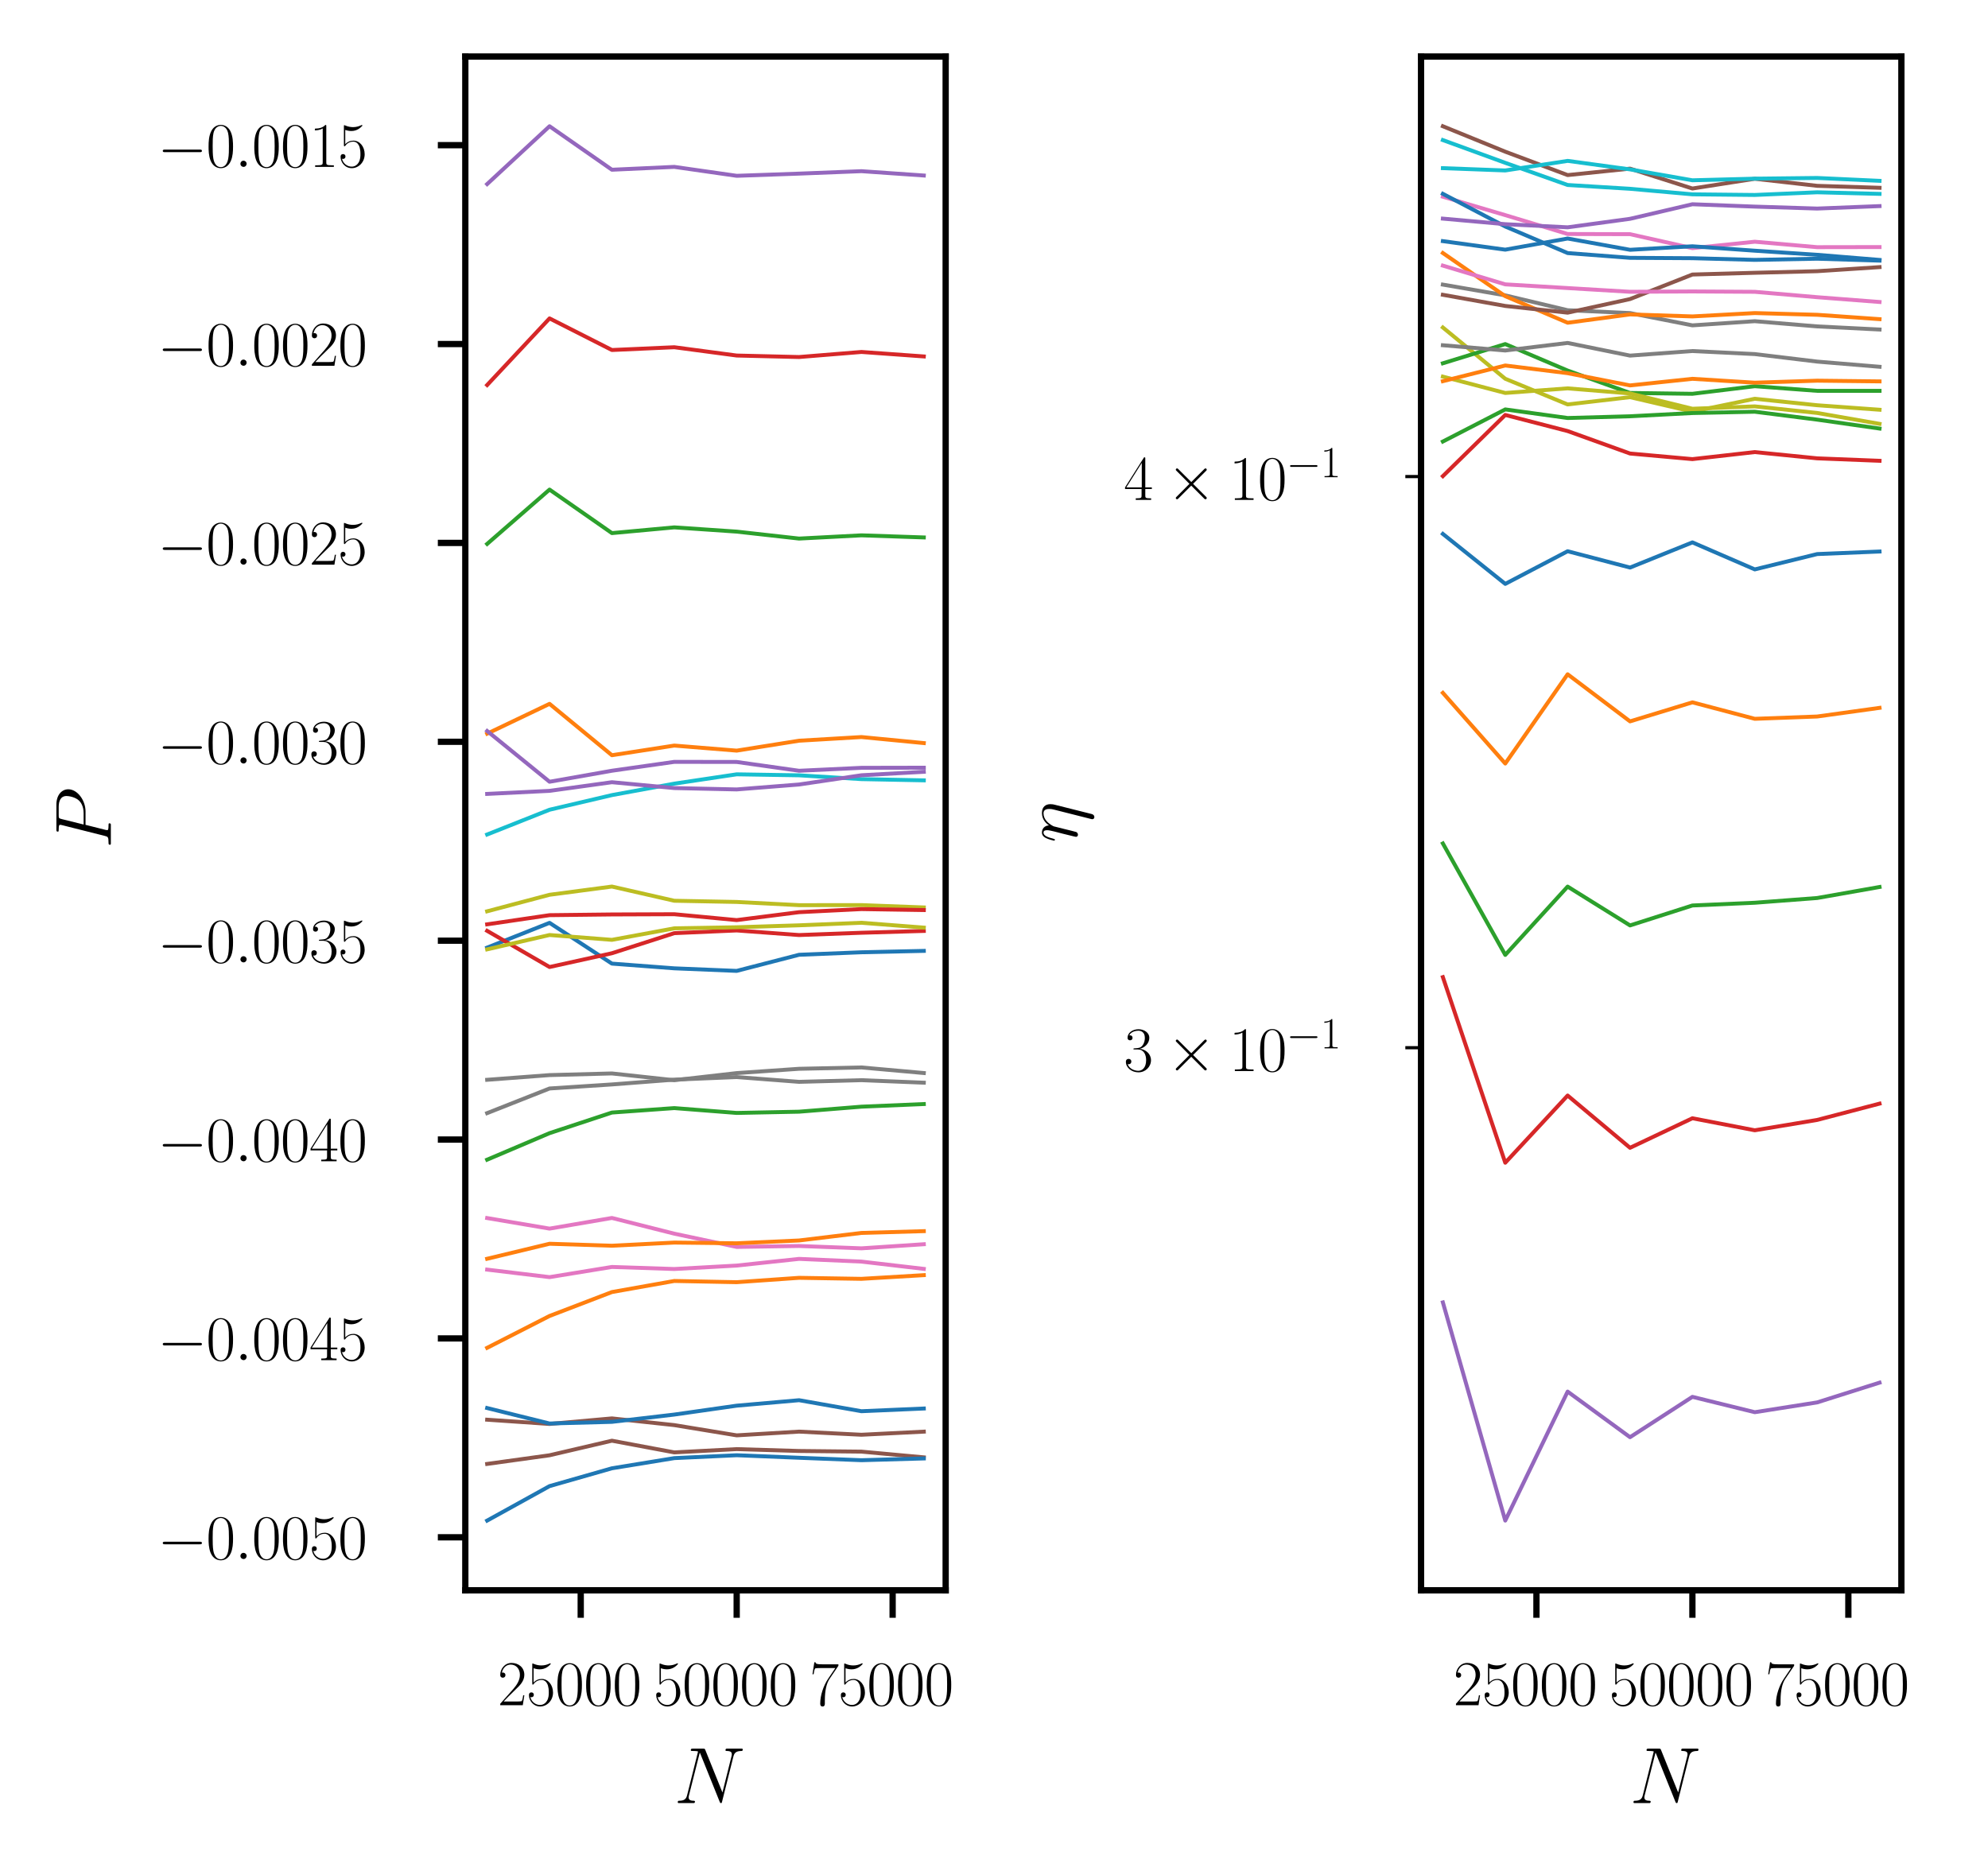 <?xml version="1.0" encoding="utf-8" standalone="no"?>
<!DOCTYPE svg PUBLIC "-//W3C//DTD SVG 1.1//EN"
  "http://www.w3.org/Graphics/SVG/1.1/DTD/svg11.dtd">
<svg xmlns:xlink="http://www.w3.org/1999/xlink" width="253.203pt" height="238.8pt" viewBox="0 0 253.203 238.8" xmlns="http://www.w3.org/2000/svg" version="1.1">
 <defs>
  <style type="text/css">*{stroke-linejoin: round; stroke-linecap: butt}</style>
 </defs>
 <g id="figure_1">
  <g id="patch_1">
   <path d="M 0 238.8 
L 253.203 238.8 
L 253.203 0 
L 0 0 
z
" style="fill: #ffffff"/>
  </g>
  <g id="axes_1">
   <g id="patch_2">
    <path d="M 59.265 202.559 
L 120.445 202.559 
L 120.445 7.2 
L 59.265 7.2 
z
" style="fill: #ffffff"/>
   </g>
   <g id="matplotlib.axis_1">
    <g id="xtick_1">
     <g id="line2d_1">
      <defs>
       <path id="m303d68ed0a" d="M 0 0 
L 0 3.5 
" style="stroke: #000000; stroke-width: 0.8"/>
      </defs>
      <g>
       <use xlink:href="#m303d68ed0a" x="73.964" y="202.559" style="stroke: #000000; stroke-width: 0.8"/>
      </g>
     </g>
     <g id="text_1">
      <!-- $\mathdefault{25000}$ -->
      <g transform="translate(63.379 217.194) scale(0.08 -0.08)">
       <defs>
        <path id="CMR17-32" d="M 2669 989 
L 2554 989 
C 2490 536 2438 459 2413 420 
C 2381 369 1920 369 1830 369 
L 602 369 
C 832 619 1280 1072 1824 1597 
C 2214 1967 2669 2402 2669 3035 
C 2669 3790 2067 4224 1395 4224 
C 691 4224 262 3604 262 3030 
C 262 2780 448 2748 525 2748 
C 589 2748 781 2787 781 3010 
C 781 3207 614 3264 525 3264 
C 486 3264 448 3258 422 3245 
C 544 3790 915 4058 1306 4058 
C 1862 4058 2227 3617 2227 3035 
C 2227 2479 1901 2000 1536 1584 
L 262 146 
L 262 0 
L 2515 0 
L 2669 989 
z
" transform="scale(0.016)"/>
        <path id="CMR17-35" d="M 730 3692 
C 794 3666 1056 3584 1325 3584 
C 1920 3584 2246 3911 2432 4100 
C 2432 4157 2432 4192 2394 4192 
C 2387 4192 2374 4192 2323 4163 
C 2099 4058 1837 3973 1517 3973 
C 1325 3973 1037 3999 723 4139 
C 653 4171 640 4171 634 4171 
C 602 4171 595 4164 595 4037 
L 595 2203 
C 595 2089 595 2057 659 2057 
C 691 2057 704 2070 736 2114 
C 941 2401 1222 2522 1542 2522 
C 1766 2522 2246 2382 2246 1289 
C 2246 1085 2246 715 2054 421 
C 1894 159 1645 25 1370 25 
C 947 25 518 320 403 814 
C 429 807 480 795 506 795 
C 589 795 749 840 749 1038 
C 749 1210 627 1280 506 1280 
C 358 1280 262 1190 262 1011 
C 262 454 704 -128 1382 -128 
C 2042 -128 2669 440 2669 1264 
C 2669 2030 2170 2624 1549 2624 
C 1222 2624 947 2503 730 2274 
L 730 3692 
z
" transform="scale(0.016)"/>
        <path id="CMR17-30" d="M 2688 2025 
C 2688 2416 2682 3080 2413 3591 
C 2176 4039 1798 4198 1466 4198 
C 1158 4198 768 4058 525 3597 
C 269 3118 243 2524 243 2025 
C 243 1661 250 1106 448 619 
C 723 -39 1216 -128 1466 -128 
C 1760 -128 2208 -7 2470 600 
C 2662 1042 2688 1559 2688 2025 
z
M 1466 -26 
C 1056 -26 813 325 723 812 
C 653 1188 653 1738 653 2096 
C 653 2588 653 2997 736 3387 
C 858 3929 1216 4096 1466 4096 
C 1728 4096 2067 3923 2189 3400 
C 2272 3036 2278 2607 2278 2096 
C 2278 1680 2278 1169 2202 792 
C 2067 95 1690 -26 1466 -26 
z
" transform="scale(0.016)"/>
       </defs>
       <use xlink:href="#CMR17-32" transform="scale(0.996)"/>
       <use xlink:href="#CMR17-35" transform="translate(45.69 0) scale(0.996)"/>
       <use xlink:href="#CMR17-30" transform="translate(91.381 0) scale(0.996)"/>
       <use xlink:href="#CMR17-30" transform="translate(137.071 0) scale(0.996)"/>
       <use xlink:href="#CMR17-30" transform="translate(182.762 0) scale(0.996)"/>
      </g>
     </g>
    </g>
    <g id="xtick_2">
     <g id="line2d_2">
      <g>
       <use xlink:href="#m303d68ed0a" x="93.828" y="202.559" style="stroke: #000000; stroke-width: 0.8"/>
      </g>
     </g>
     <g id="text_2">
      <!-- $\mathdefault{50000}$ -->
      <g transform="translate(83.242 217.194) scale(0.08 -0.08)">
       <use xlink:href="#CMR17-35" transform="scale(0.996)"/>
       <use xlink:href="#CMR17-30" transform="translate(45.69 0) scale(0.996)"/>
       <use xlink:href="#CMR17-30" transform="translate(91.381 0) scale(0.996)"/>
       <use xlink:href="#CMR17-30" transform="translate(137.071 0) scale(0.996)"/>
       <use xlink:href="#CMR17-30" transform="translate(182.762 0) scale(0.996)"/>
      </g>
     </g>
    </g>
    <g id="xtick_3">
     <g id="line2d_3">
      <g>
       <use xlink:href="#m303d68ed0a" x="113.691" y="202.559" style="stroke: #000000; stroke-width: 0.8"/>
      </g>
     </g>
     <g id="text_3">
      <!-- $\mathdefault{75000}$ -->
      <g transform="translate(103.106 217.194) scale(0.08 -0.08)">
       <defs>
        <path id="CMR17-37" d="M 2886 3941 
L 2886 4081 
L 1382 4081 
C 634 4081 621 4165 595 4288 
L 480 4288 
L 294 3094 
L 410 3094 
C 429 3215 474 3540 550 3661 
C 589 3712 1062 3712 1171 3712 
L 2579 3712 
L 1869 2661 
C 1395 1954 1069 999 1069 165 
C 1069 89 1069 -128 1299 -128 
C 1530 -128 1530 89 1530 171 
L 1530 465 
C 1530 1508 1709 2196 2003 2636 
L 2886 3941 
z
" transform="scale(0.016)"/>
       </defs>
       <use xlink:href="#CMR17-37" transform="scale(0.996)"/>
       <use xlink:href="#CMR17-35" transform="translate(45.69 0) scale(0.996)"/>
       <use xlink:href="#CMR17-30" transform="translate(91.381 0) scale(0.996)"/>
       <use xlink:href="#CMR17-30" transform="translate(137.071 0) scale(0.996)"/>
       <use xlink:href="#CMR17-30" transform="translate(182.762 0) scale(0.996)"/>
      </g>
     </g>
    </g>
    <g id="text_4">
     <!-- $N$ -->
     <g transform="translate(85.853 229.662) scale(0.1 -0.1)">
      <defs>
       <path id="CMMI12-4e" d="M 4736 3698 
C 4806 3974 4909 4166 5395 4166 
C 5414 4166 5491 4166 5491 4279 
C 5491 4352 5434 4352 5408 4352 
C 5280 4352 4954 4352 4826 4352 
L 4518 4352 
C 4429 4352 4314 4352 4224 4352 
C 4186 4352 4109 4352 4109 4230 
C 4109 4166 4160 4166 4205 4166 
C 4589 4166 4614 4019 4614 3903 
C 4614 3846 4608 3826 4589 3737 
L 3866 850 
L 2496 4249 
C 2451 4352 2445 4352 2304 4352 
L 1523 4352 
C 1395 4352 1338 4352 1338 4230 
C 1338 4166 1382 4166 1504 4166 
C 1536 4166 1914 4166 1914 4115 
C 1914 4102 1901 4051 1894 4032 
L 1043 635 
C 966 320 813 186 390 186 
C 358 186 294 186 294 67 
C 294 0 358 0 378 0 
C 506 0 832 0 960 0 
L 1267 0 
C 1357 0 1466 0 1555 0 
C 1600 0 1670 0 1670 122 
C 1670 180 1606 186 1581 186 
C 1370 186 1165 224 1165 454 
C 1165 505 1178 562 1190 613 
L 2054 4032 
C 2093 3968 2093 3956 2118 3898 
L 3642 115 
C 3674 38 3686 0 3744 0 
C 3808 0 3814 19 3840 128 
L 4736 3698 
z
" transform="scale(0.016)"/>
      </defs>
      <use xlink:href="#CMMI12-4e" transform="scale(0.996)"/>
     </g>
    </g>
   </g>
   <g id="matplotlib.axis_2">
    <g id="ytick_1">
     <g id="line2d_4">
      <defs>
       <path id="mf34764ac6d" d="M 0 0 
L -3.5 0 
" style="stroke: #000000; stroke-width: 0.8"/>
      </defs>
      <g>
       <use xlink:href="#mf34764ac6d" x="59.265" y="195.807" style="stroke: #000000; stroke-width: 0.8"/>
      </g>
     </g>
     <g id="text_5">
      <!-- $\mathdefault{−0.0050}$ -->
      <g transform="translate(20.056 198.575) scale(0.08 -0.08)">
       <defs>
        <path id="CMSY10-0" d="M 4218 1472 
C 4326 1472 4442 1472 4442 1600 
C 4442 1728 4326 1728 4218 1728 
L 755 1728 
C 646 1728 531 1728 531 1600 
C 531 1472 646 1472 755 1472 
L 4218 1472 
z
" transform="scale(0.016)"/>
        <path id="CMMI12-3a" d="M 1178 307 
C 1178 492 1024 619 870 619 
C 685 619 557 466 557 313 
C 557 128 710 0 864 0 
C 1050 0 1178 153 1178 307 
z
" transform="scale(0.016)"/>
       </defs>
       <use xlink:href="#CMSY10-0" transform="scale(0.996)"/>
       <use xlink:href="#CMR17-30" transform="translate(77.487 0) scale(0.996)"/>
       <use xlink:href="#CMMI12-3a" transform="translate(123.178 0) scale(0.996)"/>
       <use xlink:href="#CMR17-30" transform="translate(150.275 0) scale(0.996)"/>
       <use xlink:href="#CMR17-30" transform="translate(195.966 0) scale(0.996)"/>
       <use xlink:href="#CMR17-35" transform="translate(241.656 0) scale(0.996)"/>
       <use xlink:href="#CMR17-30" transform="translate(287.347 0) scale(0.996)"/>
      </g>
     </g>
    </g>
    <g id="ytick_2">
     <g id="line2d_5">
      <g>
       <use xlink:href="#mf34764ac6d" x="59.265" y="170.476" style="stroke: #000000; stroke-width: 0.8"/>
      </g>
     </g>
     <g id="text_6">
      <!-- $\mathdefault{−0.0045}$ -->
      <g transform="translate(20.056 173.244) scale(0.08 -0.08)">
       <defs>
        <path id="CMR17-34" d="M 2150 4122 
C 2150 4256 2144 4256 2029 4256 
L 128 1254 
L 128 1088 
L 1779 1088 
L 1779 457 
C 1779 224 1766 160 1318 160 
L 1197 160 
L 1197 0 
C 1402 0 1747 0 1965 0 
C 2182 0 2528 0 2733 0 
L 2733 160 
L 2611 160 
C 2163 160 2150 224 2150 457 
L 2150 1088 
L 2803 1088 
L 2803 1254 
L 2150 1254 
L 2150 4122 
z
M 1798 3703 
L 1798 1254 
L 256 1254 
L 1798 3703 
z
" transform="scale(0.016)"/>
       </defs>
       <use xlink:href="#CMSY10-0" transform="scale(0.996)"/>
       <use xlink:href="#CMR17-30" transform="translate(77.487 0) scale(0.996)"/>
       <use xlink:href="#CMMI12-3a" transform="translate(123.178 0) scale(0.996)"/>
       <use xlink:href="#CMR17-30" transform="translate(150.275 0) scale(0.996)"/>
       <use xlink:href="#CMR17-30" transform="translate(195.966 0) scale(0.996)"/>
       <use xlink:href="#CMR17-34" transform="translate(241.656 0) scale(0.996)"/>
       <use xlink:href="#CMR17-35" transform="translate(287.347 0) scale(0.996)"/>
      </g>
     </g>
    </g>
    <g id="ytick_3">
     <g id="line2d_6">
      <g>
       <use xlink:href="#mf34764ac6d" x="59.265" y="145.145" style="stroke: #000000; stroke-width: 0.8"/>
      </g>
     </g>
     <g id="text_7">
      <!-- $\mathdefault{−0.0040}$ -->
      <g transform="translate(20.056 147.913) scale(0.08 -0.08)">
       <use xlink:href="#CMSY10-0" transform="scale(0.996)"/>
       <use xlink:href="#CMR17-30" transform="translate(77.487 0) scale(0.996)"/>
       <use xlink:href="#CMMI12-3a" transform="translate(123.178 0) scale(0.996)"/>
       <use xlink:href="#CMR17-30" transform="translate(150.275 0) scale(0.996)"/>
       <use xlink:href="#CMR17-30" transform="translate(195.966 0) scale(0.996)"/>
       <use xlink:href="#CMR17-34" transform="translate(241.656 0) scale(0.996)"/>
       <use xlink:href="#CMR17-30" transform="translate(287.347 0) scale(0.996)"/>
      </g>
     </g>
    </g>
    <g id="ytick_4">
     <g id="line2d_7">
      <g>
       <use xlink:href="#mf34764ac6d" x="59.265" y="119.814" style="stroke: #000000; stroke-width: 0.8"/>
      </g>
     </g>
     <g id="text_8">
      <!-- $\mathdefault{−0.0035}$ -->
      <g transform="translate(20.056 122.582) scale(0.08 -0.08)">
       <defs>
        <path id="CMR17-33" d="M 1414 2157 
C 1984 2157 2234 1662 2234 1090 
C 2234 320 1824 25 1453 25 
C 1114 25 563 194 390 693 
C 422 680 454 680 486 680 
C 640 680 755 782 755 948 
C 755 1133 614 1216 486 1216 
C 378 1216 211 1165 211 926 
C 211 335 787 -128 1466 -128 
C 2176 -128 2720 430 2720 1085 
C 2720 1707 2208 2157 1600 2227 
C 2086 2328 2554 2756 2554 3329 
C 2554 3820 2048 4179 1472 4179 
C 890 4179 378 3829 378 3329 
C 378 3110 544 3072 627 3072 
C 762 3072 877 3155 877 3321 
C 877 3486 762 3569 627 3569 
C 602 3569 570 3569 544 3557 
C 730 3959 1235 4032 1459 4032 
C 1683 4032 2106 3925 2106 3320 
C 2106 3143 2080 2828 1862 2550 
C 1670 2304 1453 2304 1242 2284 
C 1210 2284 1062 2269 1037 2269 
C 992 2263 966 2257 966 2208 
C 966 2163 973 2157 1101 2157 
L 1414 2157 
z
" transform="scale(0.016)"/>
       </defs>
       <use xlink:href="#CMSY10-0" transform="scale(0.996)"/>
       <use xlink:href="#CMR17-30" transform="translate(77.487 0) scale(0.996)"/>
       <use xlink:href="#CMMI12-3a" transform="translate(123.178 0) scale(0.996)"/>
       <use xlink:href="#CMR17-30" transform="translate(150.275 0) scale(0.996)"/>
       <use xlink:href="#CMR17-30" transform="translate(195.966 0) scale(0.996)"/>
       <use xlink:href="#CMR17-33" transform="translate(241.656 0) scale(0.996)"/>
       <use xlink:href="#CMR17-35" transform="translate(287.347 0) scale(0.996)"/>
      </g>
     </g>
    </g>
    <g id="ytick_5">
     <g id="line2d_8">
      <g>
       <use xlink:href="#mf34764ac6d" x="59.265" y="94.483" style="stroke: #000000; stroke-width: 0.8"/>
      </g>
     </g>
     <g id="text_9">
      <!-- $\mathdefault{−0.0030}$ -->
      <g transform="translate(20.056 97.251) scale(0.08 -0.08)">
       <use xlink:href="#CMSY10-0" transform="scale(0.996)"/>
       <use xlink:href="#CMR17-30" transform="translate(77.487 0) scale(0.996)"/>
       <use xlink:href="#CMMI12-3a" transform="translate(123.178 0) scale(0.996)"/>
       <use xlink:href="#CMR17-30" transform="translate(150.275 0) scale(0.996)"/>
       <use xlink:href="#CMR17-30" transform="translate(195.966 0) scale(0.996)"/>
       <use xlink:href="#CMR17-33" transform="translate(241.656 0) scale(0.996)"/>
       <use xlink:href="#CMR17-30" transform="translate(287.347 0) scale(0.996)"/>
      </g>
     </g>
    </g>
    <g id="ytick_6">
     <g id="line2d_9">
      <g>
       <use xlink:href="#mf34764ac6d" x="59.265" y="69.152" style="stroke: #000000; stroke-width: 0.8"/>
      </g>
     </g>
     <g id="text_10">
      <!-- $\mathdefault{−0.0025}$ -->
      <g transform="translate(20.056 71.92) scale(0.08 -0.08)">
       <use xlink:href="#CMSY10-0" transform="scale(0.996)"/>
       <use xlink:href="#CMR17-30" transform="translate(77.487 0) scale(0.996)"/>
       <use xlink:href="#CMMI12-3a" transform="translate(123.178 0) scale(0.996)"/>
       <use xlink:href="#CMR17-30" transform="translate(150.275 0) scale(0.996)"/>
       <use xlink:href="#CMR17-30" transform="translate(195.966 0) scale(0.996)"/>
       <use xlink:href="#CMR17-32" transform="translate(241.656 0) scale(0.996)"/>
       <use xlink:href="#CMR17-35" transform="translate(287.347 0) scale(0.996)"/>
      </g>
     </g>
    </g>
    <g id="ytick_7">
     <g id="line2d_10">
      <g>
       <use xlink:href="#mf34764ac6d" x="59.265" y="43.821" style="stroke: #000000; stroke-width: 0.8"/>
      </g>
     </g>
     <g id="text_11">
      <!-- $\mathdefault{−0.0020}$ -->
      <g transform="translate(20.056 46.589) scale(0.08 -0.08)">
       <use xlink:href="#CMSY10-0" transform="scale(0.996)"/>
       <use xlink:href="#CMR17-30" transform="translate(77.487 0) scale(0.996)"/>
       <use xlink:href="#CMMI12-3a" transform="translate(123.178 0) scale(0.996)"/>
       <use xlink:href="#CMR17-30" transform="translate(150.275 0) scale(0.996)"/>
       <use xlink:href="#CMR17-30" transform="translate(195.966 0) scale(0.996)"/>
       <use xlink:href="#CMR17-32" transform="translate(241.656 0) scale(0.996)"/>
       <use xlink:href="#CMR17-30" transform="translate(287.347 0) scale(0.996)"/>
      </g>
     </g>
    </g>
    <g id="ytick_8">
     <g id="line2d_11">
      <g>
       <use xlink:href="#mf34764ac6d" x="59.265" y="18.49" style="stroke: #000000; stroke-width: 0.8"/>
      </g>
     </g>
     <g id="text_12">
      <!-- $\mathdefault{−0.0015}$ -->
      <g transform="translate(20.056 21.257) scale(0.08 -0.08)">
       <defs>
        <path id="CMR17-31" d="M 1702 4058 
C 1702 4192 1696 4192 1606 4192 
C 1357 3916 979 3827 621 3827 
C 602 3827 570 3827 563 3808 
C 557 3795 557 3782 557 3648 
C 755 3648 1088 3686 1344 3839 
L 1344 461 
C 1344 236 1331 160 781 160 
L 589 160 
L 589 0 
C 896 0 1216 0 1523 0 
C 1830 0 2150 0 2458 0 
L 2458 160 
L 2266 160 
C 1715 160 1702 230 1702 458 
L 1702 4058 
z
" transform="scale(0.016)"/>
       </defs>
       <use xlink:href="#CMSY10-0" transform="scale(0.996)"/>
       <use xlink:href="#CMR17-30" transform="translate(77.487 0) scale(0.996)"/>
       <use xlink:href="#CMMI12-3a" transform="translate(123.178 0) scale(0.996)"/>
       <use xlink:href="#CMR17-30" transform="translate(150.275 0) scale(0.996)"/>
       <use xlink:href="#CMR17-30" transform="translate(195.966 0) scale(0.996)"/>
       <use xlink:href="#CMR17-31" transform="translate(241.656 0) scale(0.996)"/>
       <use xlink:href="#CMR17-35" transform="translate(287.347 0) scale(0.996)"/>
      </g>
     </g>
    </g>
    <g id="text_13">
     <!-- $P$ -->
     <g transform="translate(14.118 108.078) rotate(-90) scale(0.1 -0.1)">
      <defs>
       <path id="CMMI12-50" d="M 1894 2023 
L 2970 2023 
C 3853 2023 4736 2673 4736 3401 
C 4736 3898 4314 4352 3507 4352 
L 1530 4352 
C 1408 4352 1350 4352 1350 4231 
C 1350 4167 1408 4167 1504 4167 
C 1894 4167 1894 4116 1894 4046 
C 1894 4034 1894 3995 1869 3899 
L 1005 472 
C 947 249 934 185 486 185 
C 365 185 301 185 301 70 
C 301 0 358 0 397 0 
C 518 0 646 0 768 0 
L 1517 0 
C 1638 0 1773 0 1894 0 
C 1946 0 2016 0 2016 121 
C 2016 185 1958 185 1862 185 
C 1478 185 1472 230 1472 293 
C 1472 325 1478 369 1485 401 
L 1894 2023 
z
M 2355 3930 
C 2413 4167 2438 4167 2688 4167 
L 3322 4167 
C 3802 4167 4198 4013 4198 3535 
C 4198 3369 4115 2827 3821 2534 
C 3712 2419 3405 2176 2822 2176 
L 1920 2176 
L 2355 3930 
z
" transform="scale(0.016)"/>
      </defs>
      <use xlink:href="#CMMI12-50" transform="scale(0.996)"/>
     </g>
    </g>
   </g>
   <g id="line2d_12">
    <path d="M 62.046 120.696 
L 69.992 117.543 
L 77.937 122.736 
L 85.882 123.337 
L 93.828 123.664 
L 101.773 121.611 
L 109.719 121.292 
L 117.664 121.116 
L 117.664 121.116 
" clip-path="url(#p54d74dd5ab)" style="fill: none; stroke: #1f77b4; stroke-width: 0.5; stroke-linecap: square"/>
   </g>
   <g id="line2d_13">
    <path d="M 62.046 93.447 
L 69.992 89.65 
L 77.937 96.193 
L 85.882 94.964 
L 93.828 95.609 
L 101.773 94.345 
L 109.719 93.878 
L 117.664 94.647 
L 117.664 94.647 
" clip-path="url(#p54d74dd5ab)" style="fill: none; stroke: #ff7f0e; stroke-width: 0.5; stroke-linecap: square"/>
   </g>
   <g id="line2d_14">
    <path d="M 62.046 69.278 
L 69.992 62.36 
L 77.937 67.902 
L 85.882 67.171 
L 93.828 67.713 
L 101.773 68.599 
L 109.719 68.186 
L 117.664 68.454 
L 117.664 68.454 
" clip-path="url(#p54d74dd5ab)" style="fill: none; stroke: #2ca02c; stroke-width: 0.5; stroke-linecap: square"/>
   </g>
   <g id="line2d_15">
    <path d="M 62.046 49.042 
L 69.992 40.554 
L 77.937 44.582 
L 85.882 44.228 
L 93.828 45.285 
L 101.773 45.475 
L 109.719 44.829 
L 117.664 45.4 
L 117.664 45.4 
" clip-path="url(#p54d74dd5ab)" style="fill: none; stroke: #d62728; stroke-width: 0.5; stroke-linecap: square"/>
   </g>
   <g id="line2d_16">
    <path d="M 62.046 23.445 
L 69.992 16.08 
L 77.937 21.619 
L 85.882 21.255 
L 93.828 22.393 
L 101.773 22.114 
L 109.719 21.803 
L 117.664 22.355 
L 117.664 22.355 
" clip-path="url(#p54d74dd5ab)" style="fill: none; stroke: #9467bd; stroke-width: 0.5; stroke-linecap: square"/>
   </g>
   <g id="line2d_17">
    <path d="M 62.046 186.462 
L 69.992 185.36 
L 77.937 183.504 
L 85.882 184.992 
L 93.828 184.575 
L 101.773 184.813 
L 109.719 184.895 
L 117.664 185.624 
L 117.664 185.624 
" clip-path="url(#p54d74dd5ab)" style="fill: none; stroke: #8c564b; stroke-width: 0.5; stroke-linecap: square"/>
   </g>
   <g id="line2d_18">
    <path d="M 62.046 161.712 
L 69.992 162.67 
L 77.937 161.373 
L 85.882 161.635 
L 93.828 161.198 
L 101.773 160.345 
L 109.719 160.691 
L 117.664 161.619 
L 117.664 161.619 
" clip-path="url(#p54d74dd5ab)" style="fill: none; stroke: #e377c2; stroke-width: 0.5; stroke-linecap: square"/>
   </g>
   <g id="line2d_19">
    <path d="M 62.046 137.535 
L 69.992 136.936 
L 77.937 136.726 
L 85.882 137.587 
L 93.828 136.681 
L 101.773 136.133 
L 109.719 135.962 
L 117.664 136.673 
L 117.664 136.673 
" clip-path="url(#p54d74dd5ab)" style="fill: none; stroke: #7f7f7f; stroke-width: 0.5; stroke-linecap: square"/>
   </g>
   <g id="line2d_20">
    <path d="M 62.046 116.074 
L 69.992 113.969 
L 77.937 112.921 
L 85.882 114.731 
L 93.828 114.882 
L 101.773 115.291 
L 109.719 115.283 
L 117.664 115.581 
L 117.664 115.581 
" clip-path="url(#p54d74dd5ab)" style="fill: none; stroke: #bcbd22; stroke-width: 0.5; stroke-linecap: square"/>
   </g>
   <g id="line2d_21">
    <path d="M 117.664 95.431 
" clip-path="url(#p54d74dd5ab)" style="fill: none; stroke: #17becf; stroke-width: 0.5; stroke-linecap: square"/>
   </g>
   <g id="line2d_22">
    <path d="M 62.046 193.679 
L 69.992 189.289 
L 77.937 187.018 
L 85.882 185.723 
L 93.828 185.355 
L 101.773 185.678 
L 109.719 185.989 
L 117.664 185.765 
L 117.664 185.765 
" clip-path="url(#p54d74dd5ab)" style="fill: none; stroke: #1f77b4; stroke-width: 0.5; stroke-linecap: square"/>
   </g>
   <g id="line2d_23">
    <path d="M 62.046 171.675 
L 69.992 167.617 
L 77.937 164.57 
L 85.882 163.159 
L 93.828 163.314 
L 101.773 162.758 
L 109.719 162.887 
L 117.664 162.417 
L 117.664 162.417 
" clip-path="url(#p54d74dd5ab)" style="fill: none; stroke: #ff7f0e; stroke-width: 0.5; stroke-linecap: square"/>
   </g>
   <g id="line2d_24">
    <path d="M 62.046 147.71 
L 69.992 144.332 
L 77.937 141.707 
L 85.882 141.139 
L 93.828 141.757 
L 101.773 141.598 
L 109.719 140.958 
L 117.664 140.624 
L 117.664 140.624 
" clip-path="url(#p54d74dd5ab)" style="fill: none; stroke: #2ca02c; stroke-width: 0.5; stroke-linecap: square"/>
   </g>
   <g id="line2d_25">
    <path d="M 62.046 118.563 
L 69.992 123.17 
L 77.937 121.415 
L 85.882 118.858 
L 93.828 118.513 
L 101.773 119.098 
L 109.719 118.807 
L 117.664 118.575 
L 117.664 118.575 
" clip-path="url(#p54d74dd5ab)" style="fill: none; stroke: #d62728; stroke-width: 0.5; stroke-linecap: square"/>
   </g>
   <g id="line2d_26">
    <path d="M 62.046 93.11 
L 69.992 99.572 
L 77.937 98.169 
L 85.882 97.039 
L 93.828 97.051 
L 101.773 98.174 
L 109.719 97.799 
L 117.664 97.783 
L 117.664 97.783 
" clip-path="url(#p54d74dd5ab)" style="fill: none; stroke: #9467bd; stroke-width: 0.5; stroke-linecap: square"/>
   </g>
   <g id="line2d_27">
    <path d="M 62.046 180.829 
L 69.992 181.371 
L 77.937 180.662 
L 85.882 181.518 
L 93.828 182.822 
L 101.773 182.347 
L 109.719 182.746 
L 117.664 182.35 
L 117.664 182.35 
" clip-path="url(#p54d74dd5ab)" style="fill: none; stroke: #8c564b; stroke-width: 0.5; stroke-linecap: square"/>
   </g>
   <g id="line2d_28">
    <path d="M 62.046 155.145 
L 69.992 156.491 
L 77.937 155.133 
L 85.882 157.134 
L 93.828 158.823 
L 101.773 158.702 
L 109.719 159.002 
L 117.664 158.479 
L 117.664 158.479 
" clip-path="url(#p54d74dd5ab)" style="fill: none; stroke: #e377c2; stroke-width: 0.5; stroke-linecap: square"/>
   </g>
   <g id="line2d_29">
    <path d="M 62.046 141.78 
L 69.992 138.642 
L 77.937 138.127 
L 85.882 137.516 
L 93.828 137.187 
L 101.773 137.796 
L 109.719 137.583 
L 117.664 137.903 
L 117.664 137.903 
" clip-path="url(#p54d74dd5ab)" style="fill: none; stroke: #7f7f7f; stroke-width: 0.5; stroke-linecap: square"/>
   </g>
   <g id="line2d_30">
    <path d="M 62.046 120.92 
L 69.992 119.092 
L 77.937 119.709 
L 85.882 118.241 
L 93.828 118.107 
L 101.773 117.858 
L 109.719 117.535 
L 117.664 118.15 
L 117.664 118.15 
" clip-path="url(#p54d74dd5ab)" style="fill: none; stroke: #bcbd22; stroke-width: 0.5; stroke-linecap: square"/>
   </g>
   <g id="line2d_31">
    <path d="M 62.046 106.292 
L 69.992 103.138 
L 77.937 101.273 
L 85.882 99.814 
L 93.828 98.626 
L 101.773 98.753 
L 109.719 99.238 
L 117.664 99.394 
L 117.664 99.394 
" clip-path="url(#p54d74dd5ab)" style="fill: none; stroke: #17becf; stroke-width: 0.5; stroke-linecap: square"/>
   </g>
   <g id="line2d_32">
    <path d="M 62.046 179.343 
L 69.992 181.314 
L 77.937 181.103 
L 85.882 180.175 
L 93.828 179.042 
L 101.773 178.346 
L 109.719 179.748 
L 117.664 179.404 
L 117.664 179.404 
" clip-path="url(#p54d74dd5ab)" style="fill: none; stroke: #1f77b4; stroke-width: 0.5; stroke-linecap: square"/>
   </g>
   <g id="line2d_33">
    <path d="M 62.046 160.33 
L 69.992 158.419 
L 77.937 158.669 
L 85.882 158.268 
L 93.828 158.358 
L 101.773 158.001 
L 109.719 157.041 
L 117.664 156.813 
L 117.664 156.813 
" clip-path="url(#p54d74dd5ab)" style="fill: none; stroke: #ff7f0e; stroke-width: 0.5; stroke-linecap: square"/>
   </g>
   <g id="line2d_34">
    <path d="M 117.664 135.298 
" clip-path="url(#p54d74dd5ab)" style="fill: none; stroke: #2ca02c; stroke-width: 0.5; stroke-linecap: square"/>
   </g>
   <g id="line2d_35">
    <path d="M 62.046 117.734 
L 69.992 116.565 
L 77.937 116.475 
L 85.882 116.445 
L 93.828 117.194 
L 101.773 116.185 
L 109.719 115.792 
L 117.664 115.916 
L 117.664 115.916 
" clip-path="url(#p54d74dd5ab)" style="fill: none; stroke: #d62728; stroke-width: 0.5; stroke-linecap: square"/>
   </g>
   <g id="line2d_36">
    <path d="M 62.046 101.121 
L 69.992 100.733 
L 77.937 99.631 
L 85.882 100.377 
L 93.828 100.551 
L 101.773 99.923 
L 109.719 98.744 
L 117.664 98.306 
L 117.664 98.306 
" clip-path="url(#p54d74dd5ab)" style="fill: none; stroke: #9467bd; stroke-width: 0.5; stroke-linecap: square"/>
   </g>
   <g id="patch_3">
    <path d="M 59.265 202.559 
L 59.265 7.2 
" style="fill: none; stroke: #000000; stroke-width: 0.8; stroke-linejoin: miter; stroke-linecap: square"/>
   </g>
   <g id="patch_4">
    <path d="M 120.445 202.559 
L 120.445 7.2 
" style="fill: none; stroke: #000000; stroke-width: 0.8; stroke-linejoin: miter; stroke-linecap: square"/>
   </g>
   <g id="patch_5">
    <path d="M 59.265 202.559 
L 120.445 202.559 
" style="fill: none; stroke: #000000; stroke-width: 0.8; stroke-linejoin: miter; stroke-linecap: square"/>
   </g>
   <g id="patch_6">
    <path d="M 59.265 7.2 
L 120.445 7.2 
" style="fill: none; stroke: #000000; stroke-width: 0.8; stroke-linejoin: miter; stroke-linecap: square"/>
   </g>
  </g>
  <g id="axes_2">
   <g id="patch_7">
    <path d="M 180.991 202.559 
L 242.171 202.559 
L 242.171 7.2 
L 180.991 7.2 
z
" style="fill: #ffffff"/>
   </g>
   <g id="matplotlib.axis_3">
    <g id="xtick_4">
     <g id="line2d_37">
      <g>
       <use xlink:href="#m303d68ed0a" x="195.69" y="202.559" style="stroke: #000000; stroke-width: 0.8"/>
      </g>
     </g>
     <g id="text_14">
      <!-- $\mathdefault{25000}$ -->
      <g transform="translate(185.105 217.194) scale(0.08 -0.08)">
       <use xlink:href="#CMR17-32" transform="scale(0.996)"/>
       <use xlink:href="#CMR17-35" transform="translate(45.69 0) scale(0.996)"/>
       <use xlink:href="#CMR17-30" transform="translate(91.381 0) scale(0.996)"/>
       <use xlink:href="#CMR17-30" transform="translate(137.071 0) scale(0.996)"/>
       <use xlink:href="#CMR17-30" transform="translate(182.762 0) scale(0.996)"/>
      </g>
     </g>
    </g>
    <g id="xtick_5">
     <g id="line2d_38">
      <g>
       <use xlink:href="#m303d68ed0a" x="215.554" y="202.559" style="stroke: #000000; stroke-width: 0.8"/>
      </g>
     </g>
     <g id="text_15">
      <!-- $\mathdefault{50000}$ -->
      <g transform="translate(204.968 217.194) scale(0.08 -0.08)">
       <use xlink:href="#CMR17-35" transform="scale(0.996)"/>
       <use xlink:href="#CMR17-30" transform="translate(45.69 0) scale(0.996)"/>
       <use xlink:href="#CMR17-30" transform="translate(91.381 0) scale(0.996)"/>
       <use xlink:href="#CMR17-30" transform="translate(137.071 0) scale(0.996)"/>
       <use xlink:href="#CMR17-30" transform="translate(182.762 0) scale(0.996)"/>
      </g>
     </g>
    </g>
    <g id="xtick_6">
     <g id="line2d_39">
      <g>
       <use xlink:href="#m303d68ed0a" x="235.417" y="202.559" style="stroke: #000000; stroke-width: 0.8"/>
      </g>
     </g>
     <g id="text_16">
      <!-- $\mathdefault{75000}$ -->
      <g transform="translate(224.832 217.194) scale(0.08 -0.08)">
       <use xlink:href="#CMR17-37" transform="scale(0.996)"/>
       <use xlink:href="#CMR17-35" transform="translate(45.69 0) scale(0.996)"/>
       <use xlink:href="#CMR17-30" transform="translate(91.381 0) scale(0.996)"/>
       <use xlink:href="#CMR17-30" transform="translate(137.071 0) scale(0.996)"/>
       <use xlink:href="#CMR17-30" transform="translate(182.762 0) scale(0.996)"/>
      </g>
     </g>
    </g>
    <g id="text_17">
     <!-- $N$ -->
     <g transform="translate(207.579 229.662) scale(0.1 -0.1)">
      <use xlink:href="#CMMI12-4e" transform="scale(0.996)"/>
     </g>
    </g>
   </g>
   <g id="matplotlib.axis_4">
    <g id="ytick_9">
     <g id="line2d_40">
      <defs>
       <path id="m239f5df29e" d="M 0 0 
L -2 0 
" style="stroke: #000000; stroke-width: 0.4"/>
      </defs>
      <g>
       <use xlink:href="#m239f5df29e" x="180.991" y="133.449" style="stroke: #000000; stroke-width: 0.4"/>
      </g>
     </g>
     <g id="text_18">
      <!-- $\mathdefault{3\times10^{-1}}$ -->
      <g transform="translate(143.13 136.422) scale(0.08 -0.08)">
       <defs>
        <path id="CMSY10-2" d="M 2490 1785 
L 1210 3059 
C 1133 3136 1120 3148 1069 3148 
C 1005 3148 941 3091 941 3020 
C 941 2976 954 2963 1024 2892 
L 2304 1606 
L 1024 320 
C 954 249 941 236 941 192 
C 941 121 1005 64 1069 64 
C 1120 64 1133 76 1210 153 
L 2483 1427 
L 3808 102 
C 3821 96 3866 64 3904 64 
C 3981 64 4032 121 4032 192 
C 4032 204 4032 230 4013 262 
C 4006 275 2989 1280 2669 1606 
L 3840 2777 
C 3872 2816 3968 2899 4000 2937 
C 4006 2950 4032 2976 4032 3020 
C 4032 3091 3981 3148 3904 3148 
C 3853 3148 3827 3123 3757 3052 
L 2490 1785 
z
" transform="scale(0.016)"/>
       </defs>
       <use xlink:href="#CMR17-33" transform="scale(0.996)"/>
       <use xlink:href="#CMSY10-2" transform="translate(67.83 0) scale(0.996)"/>
       <use xlink:href="#CMR17-31" transform="translate(167.456 0) scale(0.996)"/>
       <use xlink:href="#CMR17-30" transform="translate(213.147 0) scale(0.996)"/>
       <use xlink:href="#CMSY10-0" transform="translate(258.837 36.154) scale(0.697)"/>
       <use xlink:href="#CMR17-31" transform="translate(313.078 36.154) scale(0.697)"/>
      </g>
     </g>
    </g>
    <g id="ytick_10">
     <g id="line2d_41">
      <g>
       <use xlink:href="#m239f5df29e" x="180.991" y="60.701" style="stroke: #000000; stroke-width: 0.4"/>
      </g>
     </g>
     <g id="text_19">
      <!-- $\mathdefault{4\times10^{-1}}$ -->
      <g transform="translate(143.13 63.674) scale(0.08 -0.08)">
       <use xlink:href="#CMR17-34" transform="scale(0.996)"/>
       <use xlink:href="#CMSY10-2" transform="translate(67.83 0) scale(0.996)"/>
       <use xlink:href="#CMR17-31" transform="translate(167.456 0) scale(0.996)"/>
       <use xlink:href="#CMR17-30" transform="translate(213.147 0) scale(0.996)"/>
       <use xlink:href="#CMSY10-0" transform="translate(258.837 36.154) scale(0.697)"/>
       <use xlink:href="#CMR17-31" transform="translate(313.078 36.154) scale(0.697)"/>
      </g>
     </g>
    </g>
    <g id="text_20">
     <!-- $\eta$ -->
     <g transform="translate(137.192 107.353) rotate(-90) scale(0.1 -0.1)">
      <defs>
       <path id="CMMI12-11" d="M 3040 1768 
C 3072 1895 3091 1973 3091 2145 
C 3091 2528 2867 2815 2381 2815 
C 1811 2815 1510 2413 1395 2254 
C 1376 2618 1114 2815 832 2815 
C 646 2815 499 2726 378 2483 
C 262 2254 173 1864 173 1839 
C 173 1813 198 1781 243 1781 
C 294 1781 301 1788 339 1934 
C 435 2311 557 2688 813 2688 
C 960 2688 1011 2586 1011 2394 
C 1011 2254 947 2005 902 1807 
L 723 1118 
C 698 996 627 709 595 593 
C 550 428 480 127 480 96 
C 480 6 550 -64 646 -64 
C 723 -64 813 -25 864 70 
C 877 102 934 326 966 453 
L 1107 1028 
L 1318 1871 
C 1331 1909 1491 2228 1728 2432 
C 1894 2586 2112 2688 2362 2688 
C 2618 2688 2707 2496 2707 2241 
C 2707 2055 2682 1953 2650 1831 
L 1907 -1107 
C 1901 -1139 1888 -1177 1888 -1216 
C 1888 -1312 1965 -1376 2061 -1376 
C 2118 -1376 2253 -1350 2304 -1158 
L 3040 1768 
z
" transform="scale(0.016)"/>
      </defs>
      <use xlink:href="#CMMI12-11" transform="scale(0.996)"/>
     </g>
    </g>
   </g>
   <g id="line2d_42">
    <path d="M 183.772 68.007 
L 191.718 74.371 
L 199.663 70.211 
L 207.609 72.291 
L 215.554 69.084 
L 223.499 72.526 
L 231.445 70.572 
L 239.39 70.248 
L 239.39 70.248 
" clip-path="url(#p30494e4313)" style="fill: none; stroke: #1f77b4; stroke-width: 0.5; stroke-linecap: square"/>
   </g>
   <g id="line2d_43">
    <path d="M 183.772 88.252 
L 191.718 97.252 
L 199.663 85.883 
L 207.609 91.883 
L 215.554 89.458 
L 223.499 91.556 
L 231.445 91.263 
L 239.39 90.16 
L 239.39 90.16 
" clip-path="url(#p30494e4313)" style="fill: none; stroke: #ff7f0e; stroke-width: 0.5; stroke-linecap: square"/>
   </g>
   <g id="line2d_44">
    <path d="M 183.772 107.432 
L 191.718 121.628 
L 199.663 112.926 
L 207.609 117.872 
L 215.554 115.332 
L 223.499 114.984 
L 231.445 114.38 
L 239.39 112.977 
L 239.39 112.977 
" clip-path="url(#p30494e4313)" style="fill: none; stroke: #2ca02c; stroke-width: 0.5; stroke-linecap: square"/>
   </g>
   <g id="line2d_45">
    <path d="M 183.772 124.457 
L 191.718 148.098 
L 199.663 139.539 
L 207.609 146.197 
L 215.554 142.434 
L 223.499 143.966 
L 231.445 142.648 
L 239.39 140.57 
L 239.39 140.57 
" clip-path="url(#p30494e4313)" style="fill: none; stroke: #d62728; stroke-width: 0.5; stroke-linecap: square"/>
   </g>
   <g id="line2d_46">
    <path d="M 183.772 165.886 
L 191.718 193.679 
L 199.663 177.248 
L 207.609 183.057 
L 215.554 177.918 
L 223.499 179.874 
L 231.445 178.626 
L 239.39 176.109 
L 239.39 176.109 
" clip-path="url(#p30494e4313)" style="fill: none; stroke: #9467bd; stroke-width: 0.5; stroke-linecap: square"/>
   </g>
   <g id="line2d_47">
    <path d="M 183.772 16.08 
L 191.718 19.32 
L 199.663 22.3 
L 207.609 21.479 
L 215.554 24.012 
L 223.499 22.77 
L 231.445 23.669 
L 239.39 23.92 
L 239.39 23.92 
" clip-path="url(#p30494e4313)" style="fill: none; stroke: #8c564b; stroke-width: 0.5; stroke-linecap: square"/>
   </g>
   <g id="line2d_48">
    <path d="M 183.772 25.056 
L 191.718 27.401 
L 199.663 29.804 
L 207.609 29.827 
L 215.554 31.606 
L 223.499 30.788 
L 231.445 31.483 
L 239.39 31.47 
L 239.39 31.47 
" clip-path="url(#p30494e4313)" style="fill: none; stroke: #e377c2; stroke-width: 0.5; stroke-linecap: square"/>
   </g>
   <g id="line2d_49">
    <path d="M 183.772 36.25 
L 191.718 37.621 
L 199.663 39.513 
L 207.609 39.877 
L 215.554 41.441 
L 223.499 40.91 
L 231.445 41.575 
L 239.39 41.971 
L 239.39 41.971 
" clip-path="url(#p30494e4313)" style="fill: none; stroke: #7f7f7f; stroke-width: 0.5; stroke-linecap: square"/>
   </g>
   <g id="line2d_50">
    <path d="M 183.772 41.713 
L 191.718 48.244 
L 199.663 51.514 
L 207.609 50.587 
L 215.554 52.434 
L 223.499 50.791 
L 231.445 51.616 
L 239.39 52.19 
L 239.39 52.19 
" clip-path="url(#p30494e4313)" style="fill: none; stroke: #bcbd22; stroke-width: 0.5; stroke-linecap: square"/>
   </g>
   <g id="line2d_51">
    <path d="M 183.772 17.843 
L 191.718 20.741 
L 199.663 23.562 
L 207.609 24.046 
L 215.554 24.752 
L 223.499 24.833 
L 231.445 24.492 
L 239.39 24.694 
L 239.39 24.694 
" clip-path="url(#p30494e4313)" style="fill: none; stroke: #17becf; stroke-width: 0.5; stroke-linecap: square"/>
   </g>
   <g id="line2d_52">
    <path d="M 183.772 24.689 
L 191.718 28.851 
L 199.663 32.233 
L 207.609 32.841 
L 215.554 32.887 
L 223.499 33.102 
L 231.445 32.953 
L 239.39 33.197 
L 239.39 33.197 
" clip-path="url(#p30494e4313)" style="fill: none; stroke: #1f77b4; stroke-width: 0.5; stroke-linecap: square"/>
   </g>
   <g id="line2d_53">
    <path d="M 183.772 32.228 
L 191.718 37.725 
L 199.663 41.108 
L 207.609 40.047 
L 215.554 40.302 
L 223.499 39.875 
L 231.445 40.096 
L 239.39 40.651 
L 239.39 40.651 
" clip-path="url(#p30494e4313)" style="fill: none; stroke: #ff7f0e; stroke-width: 0.5; stroke-linecap: square"/>
   </g>
   <g id="line2d_54">
    <path d="M 183.772 46.273 
L 191.718 43.824 
L 199.663 47.2 
L 207.609 50.051 
L 215.554 50.159 
L 223.499 49.191 
L 231.445 49.782 
L 239.39 49.782 
L 239.39 49.782 
" clip-path="url(#p30494e4313)" style="fill: none; stroke: #2ca02c; stroke-width: 0.5; stroke-linecap: square"/>
   </g>
   <g id="line2d_55">
    <path d="M 183.772 60.648 
L 191.718 52.853 
L 199.663 54.905 
L 207.609 57.766 
L 215.554 58.479 
L 223.499 57.581 
L 231.445 58.379 
L 239.39 58.692 
L 239.39 58.692 
" clip-path="url(#p30494e4313)" style="fill: none; stroke: #d62728; stroke-width: 0.5; stroke-linecap: square"/>
   </g>
   <g id="line2d_56">
    <path d="M 183.772 27.846 
L 191.718 28.555 
L 199.663 28.953 
L 207.609 27.87 
L 215.554 26.016 
L 223.499 26.316 
L 231.445 26.564 
L 239.39 26.251 
L 239.39 26.251 
" clip-path="url(#p30494e4313)" style="fill: none; stroke: #9467bd; stroke-width: 0.5; stroke-linecap: square"/>
   </g>
   <g id="line2d_57">
    <path d="M 183.772 37.547 
L 191.718 38.97 
L 199.663 39.826 
L 207.609 38.092 
L 215.554 34.967 
L 223.499 34.745 
L 231.445 34.542 
L 239.39 34.023 
L 239.39 34.023 
" clip-path="url(#p30494e4313)" style="fill: none; stroke: #8c564b; stroke-width: 0.5; stroke-linecap: square"/>
   </g>
   <g id="line2d_58">
    <path d="M 183.772 33.832 
L 191.718 36.219 
L 199.663 36.691 
L 207.609 37.166 
L 215.554 37.123 
L 223.499 37.169 
L 231.445 37.854 
L 239.39 38.465 
L 239.39 38.465 
" clip-path="url(#p30494e4313)" style="fill: none; stroke: #e377c2; stroke-width: 0.5; stroke-linecap: square"/>
   </g>
   <g id="line2d_59">
    <path d="M 183.772 43.973 
L 191.718 44.643 
L 199.663 43.681 
L 207.609 45.295 
L 215.554 44.712 
L 223.499 45.1 
L 231.445 46.057 
L 239.39 46.717 
L 239.39 46.717 
" clip-path="url(#p30494e4313)" style="fill: none; stroke: #7f7f7f; stroke-width: 0.5; stroke-linecap: square"/>
   </g>
   <g id="line2d_60">
    <path d="M 183.772 47.971 
L 191.718 50.053 
L 199.663 49.466 
L 207.609 50.115 
L 215.554 52.062 
L 223.499 51.761 
L 231.445 52.599 
L 239.39 53.986 
L 239.39 53.986 
" clip-path="url(#p30494e4313)" style="fill: none; stroke: #bcbd22; stroke-width: 0.5; stroke-linecap: square"/>
   </g>
   <g id="line2d_61">
    <path d="M 183.772 21.417 
L 191.718 21.712 
L 199.663 20.491 
L 207.609 21.575 
L 215.554 22.963 
L 223.499 22.756 
L 231.445 22.666 
L 239.39 23.034 
L 239.39 23.034 
" clip-path="url(#p30494e4313)" style="fill: none; stroke: #17becf; stroke-width: 0.5; stroke-linecap: square"/>
   </g>
   <g id="line2d_62">
    <path d="M 183.772 30.713 
L 191.718 31.8 
L 199.663 30.38 
L 207.609 31.817 
L 215.554 31.369 
L 223.499 31.932 
L 231.445 32.455 
L 239.39 33.106 
L 239.39 33.106 
" clip-path="url(#p30494e4313)" style="fill: none; stroke: #1f77b4; stroke-width: 0.5; stroke-linecap: square"/>
   </g>
   <g id="line2d_63">
    <path d="M 183.772 48.552 
L 191.718 46.554 
L 199.663 47.532 
L 207.609 49.09 
L 215.554 48.25 
L 223.499 48.743 
L 231.445 48.488 
L 239.39 48.577 
L 239.39 48.577 
" clip-path="url(#p30494e4313)" style="fill: none; stroke: #ff7f0e; stroke-width: 0.5; stroke-linecap: square"/>
   </g>
   <g id="line2d_64">
    <path d="M 183.772 56.237 
L 191.718 52.147 
L 199.663 53.242 
L 207.609 53.022 
L 215.554 52.61 
L 223.499 52.442 
L 231.445 53.45 
L 239.39 54.585 
L 239.39 54.585 
" clip-path="url(#p30494e4313)" style="fill: none; stroke: #2ca02c; stroke-width: 0.5; stroke-linecap: square"/>
   </g>
   <g id="patch_8">
    <path d="M 180.991 202.559 
L 180.991 7.2 
" style="fill: none; stroke: #000000; stroke-width: 0.8; stroke-linejoin: miter; stroke-linecap: square"/>
   </g>
   <g id="patch_9">
    <path d="M 242.171 202.559 
L 242.171 7.2 
" style="fill: none; stroke: #000000; stroke-width: 0.8; stroke-linejoin: miter; stroke-linecap: square"/>
   </g>
   <g id="patch_10">
    <path d="M 180.991 202.559 
L 242.171 202.559 
" style="fill: none; stroke: #000000; stroke-width: 0.8; stroke-linejoin: miter; stroke-linecap: square"/>
   </g>
   <g id="patch_11">
    <path d="M 180.991 7.2 
L 242.171 7.2 
" style="fill: none; stroke: #000000; stroke-width: 0.8; stroke-linejoin: miter; stroke-linecap: square"/>
   </g>
  </g>
 </g>
 <defs>
  <clipPath id="p54d74dd5ab">
   <rect x="59.265" y="7.2" width="61.179" height="195.359"/>
  </clipPath>
  <clipPath id="p30494e4313">
   <rect x="180.991" y="7.2" width="61.179" height="195.359"/>
  </clipPath>
 </defs>
</svg>
